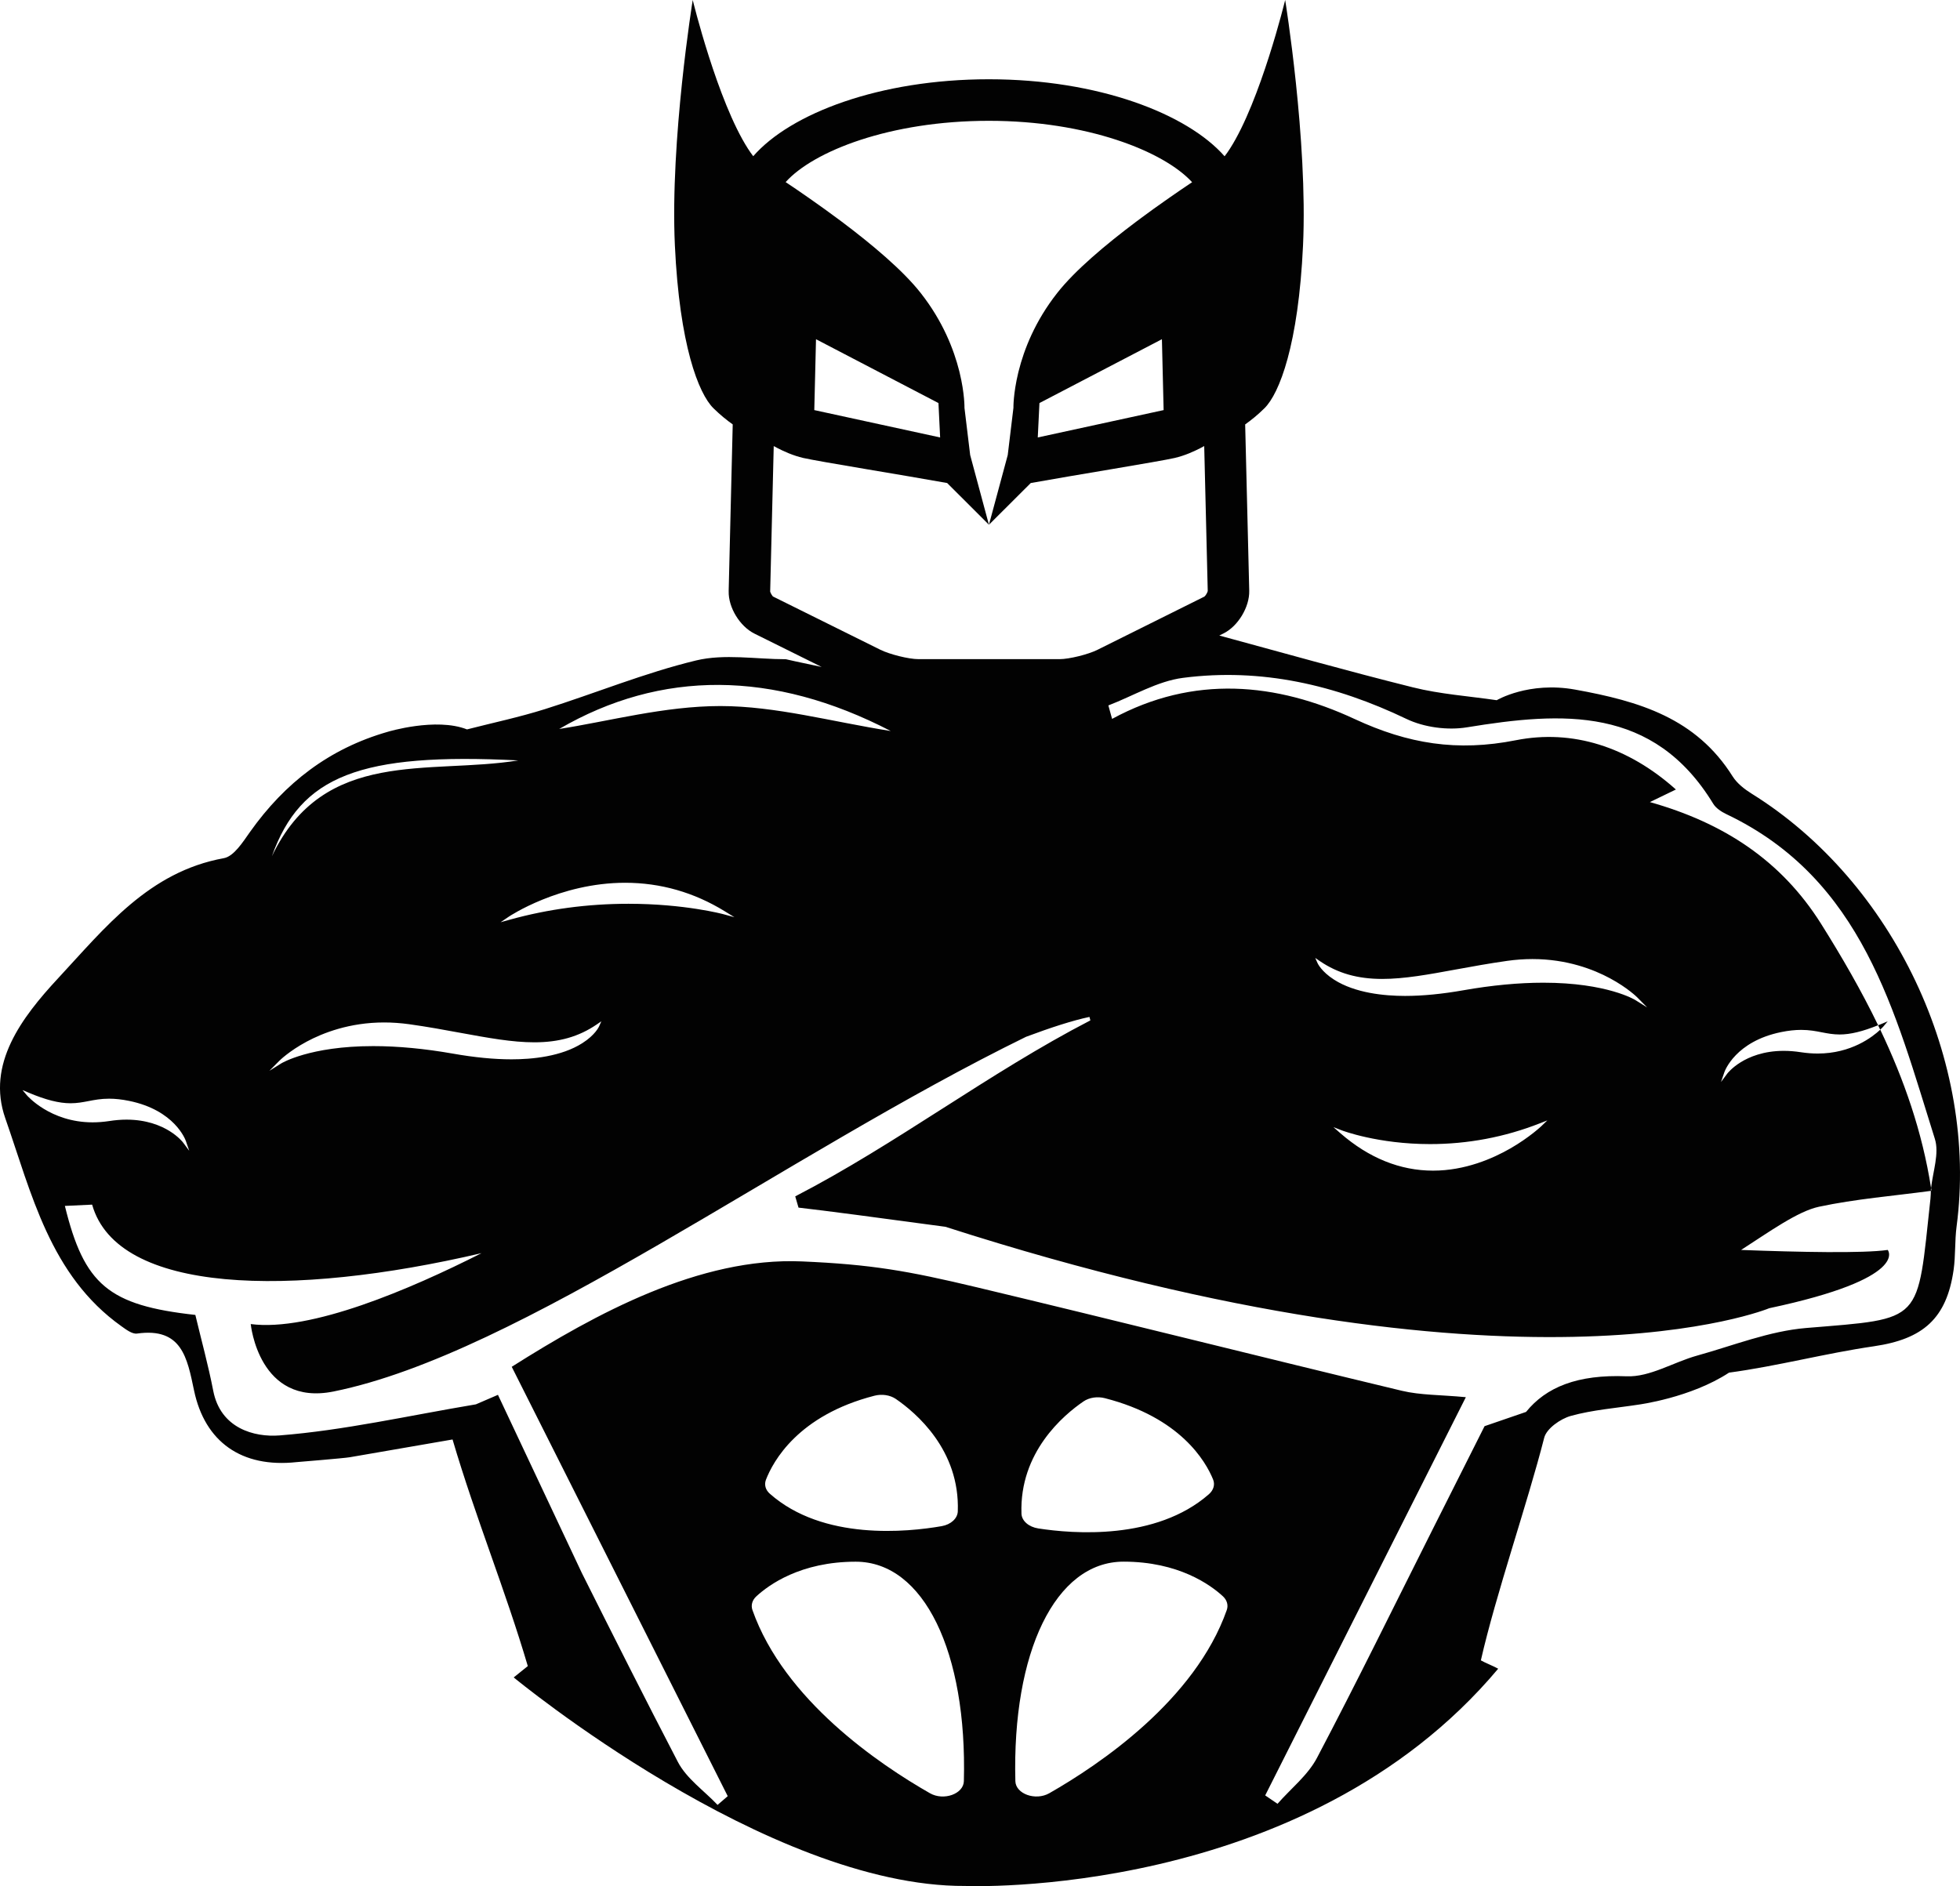 <svg version="1.1" id="图层_1" x="0px" y="0px" width="185px" height="178.055px" viewBox="0 0 185 178.055" enable-background="new 0 0 185 178.055" xml:space="preserve" xmlns:xml="http://www.w3.org/XML/1998/namespace" xmlns="http://www.w3.org/2000/svg" xmlns:xlink="http://www.w3.org/1999/xlink">
  <path fill="#020202" d="M165.336,74.924c-0.677-0.422-1.377-0.967-1.793-1.625c-3.453-5.5-8.789-7.102-14.869-8.199
	c-4.393-0.793-7.4,1.002-7.4,1.002c-2.642-0.389-5.336-0.569-7.916-1.215c-6.234-1.555-12.412-3.303-18.271-4.891l0.388-0.193
	c1.381-0.679,2.478-2.506,2.438-4.041l-0.384-15.695c0.568-0.403,1.183-0.898,1.818-1.525c1.414-1.388,3.209-5.999,3.644-15.381
	C123.449,13.236,121.305,0,121.305,0s-2.324,9.535-5.216,14.039c-0.165,0.259-0.333,0.497-0.503,0.715
	c-3.527-4.015-11.913-7.271-22.249-7.271c-10.328,0-18.731,3.232-22.241,7.264c-0.166-0.22-0.332-0.452-0.494-0.706
	C67.708,9.535,65.385,0,65.385,0S63.24,13.236,63.7,23.16c0.435,9.387,2.229,13.993,3.642,15.381
	c0.638,0.627,1.252,1.122,1.818,1.525l-0.381,15.679c0,0.007,0,0.016,0,0.021v0.052c-0.039,1.535,1.059,3.319,2.438,4.001
	l6.337,3.143c-2.062-0.424-3.374-0.729-3.374-0.729c-2.835,0-5.798-0.53-8.477,0.115c-4.85,1.17-9.512,3.099-14.286,4.601
	c-2.406,0.756-4.889,1.282-7.337,1.909c-2.933-1.157-7.482,0.226-7.482,0.226c-5.523,1.582-9.721,4.83-12.998,9.451
	c-0.678,0.959-1.523,2.307-2.473,2.479C14.051,82.3,9.934,87.562,5.484,92.352c-3.441,3.705-6.77,8.11-4.988,13.205
	c2.477,7.079,4.221,14.853,10.973,19.649c0.438,0.312,1.012,0.748,1.461,0.687c4.244-0.601,4.74,2.308,5.387,5.377
	c1.018,4.842,4.479,7.32,9.666,6.759c0,0,4.477-0.364,5.036-0.462c4.159-0.719,6.901-1.192,9.696-1.676
	c2.191,7.433,4.973,14.168,7.103,21.393c-0.226,0.191-1.105,0.878-1.331,1.07c0,0,23.949,19.785,42.623,19.686
	c0,0,31.945,1.369,50.3-20.508c-0.324-0.195-1.309-0.592-1.635-0.789c1.412-6.225,4.404-14.833,5.979-21.016
	c0.222-0.867,1.531-1.787,2.511-2.06c2.065-0.574,4.248-0.735,6.383-1.065c0,0,4.932-0.643,8.551-3.021
	c4.594-0.62,9.098-1.824,13.68-2.49c4.629-0.676,6.859-2.611,7.518-7.215c0.191-1.351,0.102-2.74,0.28-4.092
	C186.744,100.191,178.729,83.26,165.336,74.924z M72.695,55.85l0.336-13.742c0.004,0.004,0.008,0.004,0.013,0.01
	c0.229,0.126,0.493,0.263,0.784,0.401c0.195,0.092,0.402,0.183,0.616,0.271c0.216,0.088,0.439,0.169,0.669,0.245
	c0.229,0.073,0.465,0.142,0.701,0.197c1.426,0.33,9.488,1.627,13.586,2.366l3.943,3.937l-1.77-6.576l-0.538-4.453
	c0,0,0.028-1.328-0.456-3.324c-0.012-0.052-0.024-0.101-0.037-0.155c-0.51-2.026-1.541-4.701-3.637-7.366
	c-1.689-2.153-4.629-4.61-7.444-6.727c-0.188-0.14-0.377-0.277-0.563-0.416c-0.746-0.553-1.476-1.076-2.165-1.56
	c-0.172-0.124-0.342-0.243-0.508-0.355c-0.334-0.232-0.655-0.456-0.962-0.667c-0.307-0.205-0.597-0.401-0.871-0.587
	c-0.085-0.057-0.156-0.106-0.237-0.159c2.621-2.918,9.844-5.786,19.182-5.786c9.267,0,16.507,2.873,19.185,5.798
	c-0.076,0.052-0.145,0.095-0.225,0.147c-0.271,0.186-0.563,0.382-0.87,0.589c-0.307,0.209-0.629,0.433-0.963,0.665
	c-0.167,0.112-0.336,0.231-0.506,0.355c-0.69,0.482-1.421,1.007-2.166,1.56c-0.187,0.139-0.375,0.276-0.563,0.418
	c-2.814,2.113-5.754,4.57-7.443,6.725c-2.098,2.665-3.129,5.34-3.637,7.366c-0.014,0.056-0.025,0.104-0.039,0.155
	c-0.482,1.998-0.455,3.324-0.455,3.324l-0.537,4.453l-1.773,6.576l3.947-3.937c4.098-0.739,12.16-2.036,13.585-2.366
	c0.235-0.057,0.476-0.124,0.702-0.197c0.229-0.076,0.455-0.157,0.668-0.245c0.217-0.088,0.422-0.179,0.615-0.271
	c0.293-0.137,0.559-0.275,0.785-0.401c0.004-0.006,0.008-0.006,0.016-0.01l0.333,13.69c-0.036,0.156-0.194,0.421-0.312,0.52
	l-10.1,5.027c-0.875,0.437-2.674,0.879-3.559,0.879H86.664c-0.882,0-2.682-0.447-3.565-0.883l-10.14-5.03
	C72.894,56.254,72.734,55.998,72.695,55.85z M76.859,38.714l0.162-6.691l11.558,6.026l0.158,3.248L76.859,38.714z M109.832,38.714
	l-11.879,2.583l0.158-3.248l11.559-6.026L109.832,38.714z M84.074,69.01c-5.617-0.887-10.848-2.354-16.08-2.357
	c-5.285,0-10.57,1.447-15.214,2.164C62.395,63.223,72.98,63.258,84.074,69.01z M59.006,83.336c3.338,0,6.5,0.904,9.402,2.69
	l0.91,0.56l-1.03-0.281c-0.036-0.01-3.663-0.986-8.966-0.986c-3.849,0-7.607,0.505-11.174,1.494l-0.897,0.248l0.77-0.522
	C48.068,86.506,52.809,83.336,59.006,83.336z M48.917,71.785c-8.395,1.368-18.34-1.244-23.256,9.051
	C28.372,73.23,34.002,71.035,48.917,71.785z M26.354,100.154c0.037-0.036,0.922-0.924,2.59-1.819
	c1.537-0.826,4.053-1.812,7.311-1.812c0.783,0,1.584,0.058,2.382,0.168c1.72,0.242,3.298,0.528,4.823,0.812
	c2.619,0.479,4.881,0.895,6.977,0.895c2.328,0,4.196-0.531,5.879-1.68l0.443-0.303l-0.219,0.492
	c-0.014,0.03-0.366,0.803-1.574,1.569c-1.983,1.265-4.729,1.528-6.683,1.528c-1.65,0-3.505-0.18-5.511-0.535
	c-2.686-0.473-5.224-0.713-7.545-0.713c-6.007,0-8.657,1.617-8.684,1.634l-1.117,0.7L26.354,100.154z M2.531,103.391l-0.406-0.484
	l0.584,0.246c1.615,0.684,2.871,0.998,3.951,0.998c0.625,0,1.14-0.1,1.686-0.203c0.58-0.113,1.181-0.229,1.95-0.229
	c0.587,0,1.205,0.068,1.888,0.207c4.305,0.879,5.314,3.66,5.355,3.777l0.323,0.934l-0.591-0.793c-0.01-0.012-0.42-0.547-1.271-1.074
	c-0.791-0.49-2.139-1.074-4.059-1.074c-0.526,0-1.078,0.047-1.637,0.135c-0.529,0.08-1.057,0.121-1.569,0.121
	C4.724,105.948,2.554,103.418,2.531,103.391z M90.977,168.148c-0.03,1.205-1.901,1.877-3.195,1.142
	c-4.771-2.722-13.758-8.789-16.76-17.295c-0.156-0.445-0.031-0.927,0.36-1.289c1.18-1.092,4.19-3.277,9.384-3.277
	C87.212,147.428,91.297,155.989,90.977,168.148z M72.297,139.689c0.674-1.739,3.029-6.073,10.233-7.927
	c0.7-0.184,1.477-0.069,2.021,0.3c1.889,1.295,6.063,4.813,5.852,10.623c-0.026,0.662-0.648,1.235-1.521,1.388
	c-3.229,0.563-11.193,1.387-16.219-3.061C72.248,140.65,72.119,140.152,72.297,139.689z M115.792,151.994
	c-3,8.506-11.987,14.573-16.756,17.295c-1.296,0.735-3.166,0.063-3.198-1.142c-0.316-12.16,3.764-20.722,10.213-20.722
	c5.194,0,8.203,2.187,9.385,3.277C115.825,151.068,115.949,151.549,115.792,151.994z M96.414,142.891
	c-0.199-5.795,3.966-9.301,5.854-10.592c0.541-0.371,1.316-0.488,2.017-0.307c7.129,1.823,9.514,5.952,10.214,7.672
	c0.2,0.483,0.048,1.008-0.395,1.395c-4.996,4.377-12.844,3.734-16.102,3.23C97.098,144.15,96.438,143.573,96.414,142.891z
	 M182.213,113.154c-1.289,11.818-0.564,11.289-11.727,12.212c-3.48,0.288-6.881,1.657-10.297,2.606
	c-2.236,0.62-4.463,2.043-6.648,1.954c-4.664-0.189-7.615,1.032-9.5,3.363l-3.916,1.346c-1.631,3.24-3.262,6.478-4.891,9.722
	c-3.623,7.203-7.166,14.451-10.924,21.586c-0.865,1.646-2.467,2.901-3.729,4.341c-0.389-0.267-0.771-0.527-1.162-0.793
	c6.217-12.332,12.432-24.666,18.939-37.593c-2.402-0.228-4.275-0.185-6.039-0.604c-13.393-3.215-26.746-6.576-40.141-9.775
	c-6.488-1.547-9.926-2.156-16.494-2.438c-9.645-0.416-19.458,4.933-27.383,9.948c6.91,13.738,13.648,27.137,20.387,40.533
	c-0.319,0.275-0.639,0.549-0.959,0.826c-1.27-1.344-2.93-2.483-3.75-4.063c-3.079-5.917-6.078-11.877-9.067-17.843L47,131.677
	l-2.078,0.896c-6.449,1.084-12.456,2.458-18.535,2.935c-2.393,0.188-5.572-0.664-6.26-4.213c-0.467-2.408-1.121-4.783-1.689-7.162
	c-8.184-0.905-10.488-2.838-12.314-10.291l2.572-0.121c2.385,8.443,18.786,8.783,36.754,4.581
	c-6.744,3.416-16.117,7.426-21.783,6.694c0,0,0.746,7.798,7.825,6.363c17.583-3.558,42.543-22.315,65.355-33.483
	c2.346-0.877,4.397-1.541,5.985-1.876c0.084,0.328,0,0,0.084,0.328C93.357,101.27,84.623,108,75.06,112.941
	c0.104,0.353,0.206,0.707,0.31,1.062c2.402,0.271,7.552,0.953,13.863,1.809c54.322,17.461,77.768,7.686,77.768,7.686
	c13.334-2.834,11.179-5.5,11.179-5.5c-2.328,0.334-8.375,0.208-13.839,0c2.625-1.688,5.339-3.652,7.349-4.078
	c3.469-0.739,7.033-1.021,10.559-1.498C182.238,112.664,182.24,112.912,182.213,113.154z M145.675,92.77
	c-2.321,0-4.858,0.24-7.544,0.713c-2.007,0.355-3.861,0.535-5.512,0.535c-1.953,0-4.699-0.266-6.684-1.525
	c-1.207-0.77-1.561-1.539-1.574-1.572l-0.219-0.49l0.443,0.304c1.684,1.146,3.553,1.679,5.878,1.679
	c2.097,0,4.356-0.414,6.978-0.896c1.525-0.278,3.104-0.567,4.822-0.81c0.799-0.113,1.602-0.17,2.383-0.17
	c3.258,0,5.773,0.984,7.312,1.813c1.669,0.896,2.554,1.782,2.591,1.819l0.926,0.937l-1.117-0.698
	C154.332,94.387,151.682,92.77,145.675,92.77z M146.048,105.77l-0.556,0.535c-0.012,0.01-1.121,1.066-2.922,2.105
	c-1.666,0.959-4.284,2.102-7.303,2.102h-0.002c-3.108,0-6.056-1.188-8.756-3.539l-0.656-0.572l0.813,0.316
	c0.033,0.012,3.389,1.289,8.307,1.289c3.564,0,7.051-0.658,10.355-1.955L146.048,105.77z M182.311,112.41
	c0,0-0.062-0.076-0.064-0.082c0.005-0.06,0.016-0.119,0.021-0.181c-0.83-5.303-2.55-10.229-4.795-14.942
	c-0.72,0.677-2.731,2.252-5.904,2.252c-0.512,0-1.039-0.041-1.566-0.121c-0.561-0.088-1.109-0.133-1.639-0.133
	c-1.92,0-3.268,0.584-4.059,1.073c-0.854,0.526-1.263,1.063-1.271,1.074l-0.592,0.793l0.322-0.935
	c0.041-0.117,1.053-2.897,5.355-3.776c0.684-0.14,1.301-0.207,1.889-0.207c0.77,0,1.369,0.114,1.949,0.229
	c0.545,0.104,1.061,0.205,1.688,0.205c1.004,0,2.17-0.287,3.625-0.873c-1.584-3.274-3.418-6.449-5.383-9.576
	c-3.789-6.023-9.25-9.543-16.158-11.49c0.764-0.369,1.312-0.633,2.455-1.188c-4.527-4.05-9.771-5.705-15.104-4.652
	c-5.541,1.098-10.174,0.342-15.214-2c-7.392-3.438-15.193-4.201-22.899-0.014c-0.115-0.425-0.23-0.849-0.351-1.271
	c2.347-0.9,4.628-2.291,7.048-2.604c7.383-0.953,14.37,0.657,21.086,3.877c1.666,0.799,3.887,1.094,5.716,0.793
	c9.007-1.47,17.597-2.041,23.238,7.211c0.261,0.43,0.782,0.766,1.255,0.992c12.891,6.145,15.895,18.676,19.666,30.643
	c0.434,1.372-0.18,3.072-0.355,4.644C182.279,112.236,182.297,112.323,182.311,112.41z M177.469,97.205
	c-0.064-0.142-0.133-0.278-0.199-0.418c0.109-0.044,0.211-0.077,0.322-0.125l0.584-0.248l-0.404,0.485
	C177.768,96.906,177.662,97.025,177.469,97.205z" class="color c1"/>
</svg>